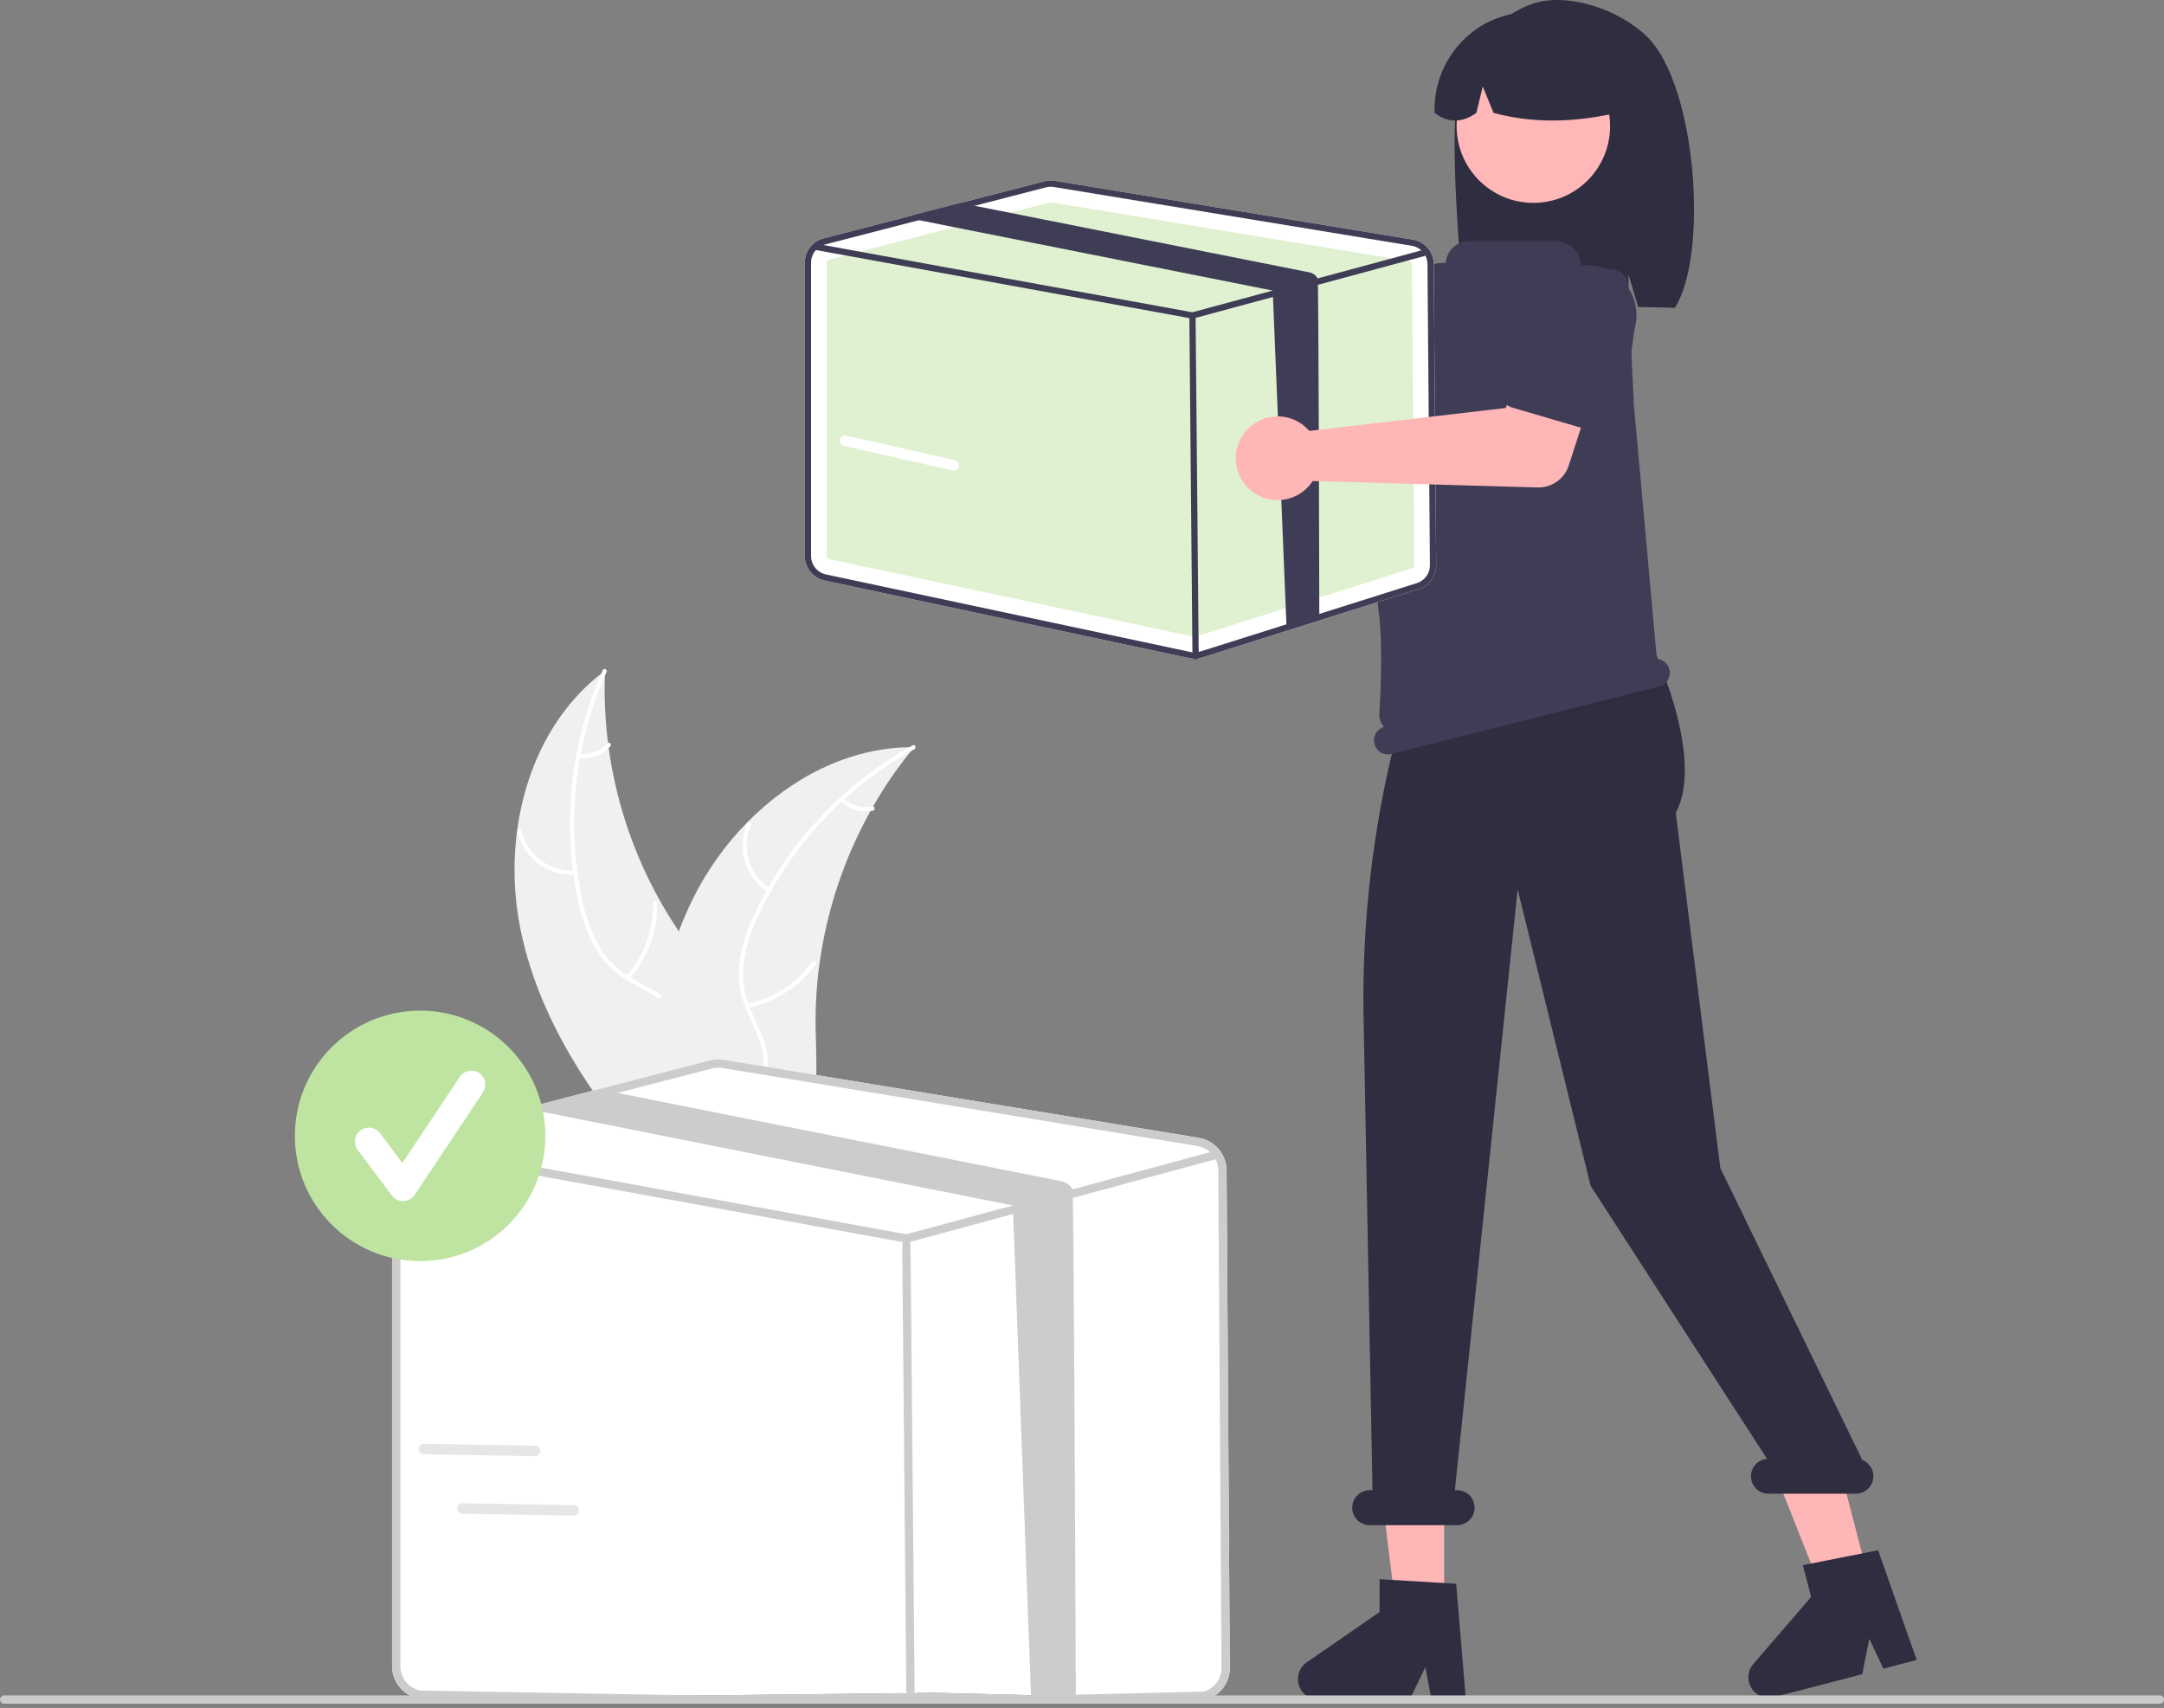 <svg width="351" height="277" viewBox="0 0 351 277" fill="none" xmlns="http://www.w3.org/2000/svg">
<rect x="0" y="0" width="351" height="277" fill="#808080" stroke="none"/>
<g clip-path="url(#clip0_1978_28652)">
<path d="M84.268 149.902C81.466 134.909 85.877 117.852 98.135 108.777C97.44 125.349 102.63 141.632 112.785 154.746C116.72 159.79 121.621 164.989 121.469 171.384C121.374 175.363 119.222 179.07 116.386 181.863C113.55 184.656 110.057 186.669 106.605 188.651L106.068 189.487C95.95 178.074 87.069 164.895 84.268 149.902Z" fill="#F0F0F0"/>
<path d="M98.363 109.007C93.213 120.533 91.825 133.389 94.398 145.749C94.904 148.419 95.828 150.993 97.136 153.376C98.486 155.656 100.421 157.533 102.741 158.812C104.88 160.048 107.211 161.065 109.013 162.799C109.922 163.701 110.63 164.785 111.091 165.979C111.552 167.173 111.755 168.452 111.687 169.73C111.601 172.92 110.373 175.889 109.072 178.75C107.628 181.927 106.077 185.204 106.171 188.776C106.182 189.209 105.51 189.201 105.498 188.769C105.335 182.555 109.828 177.564 110.829 171.601C111.296 168.818 110.928 165.878 108.972 163.721C107.261 161.835 104.858 160.785 102.681 159.552C100.4 158.337 98.45 156.583 97.003 154.441C95.578 152.133 94.556 149.598 93.981 146.947C92.591 140.999 92.146 134.869 92.66 128.782C93.209 121.832 94.942 115.027 97.786 108.662C97.962 108.268 98.538 108.616 98.363 109.007L98.363 109.007Z" fill="white"/>
<path d="M93.33 141.819C91.197 141.969 89.081 141.356 87.359 140.09C85.637 138.824 84.421 136.987 83.928 134.907C83.83 134.486 84.48 134.313 84.578 134.735C85.033 136.673 86.166 138.384 87.772 139.56C89.379 140.736 91.352 141.299 93.337 141.147C93.768 141.115 93.758 141.787 93.33 141.819Z" fill="white"/>
<path d="M101.572 158.328C104.466 155.055 106.021 150.811 105.925 146.442C105.916 146.009 106.588 146.017 106.598 146.449C106.688 150.995 105.062 155.408 102.042 158.808C101.754 159.132 101.285 158.65 101.572 158.328V158.328Z" fill="white"/>
<path d="M93.994 122.252C94.831 122.366 95.683 122.27 96.474 121.973C97.265 121.676 97.97 121.187 98.525 120.551C98.809 120.223 99.278 120.706 98.996 121.031C98.379 121.731 97.6 122.27 96.727 122.6C95.853 122.93 94.913 123.041 93.987 122.924C93.899 122.92 93.815 122.883 93.753 122.82C93.692 122.757 93.656 122.673 93.654 122.584C93.656 122.495 93.692 122.411 93.756 122.348C93.819 122.286 93.905 122.251 93.994 122.252H93.994Z" fill="white"/>
<path d="M148.269 121.18C148.097 121.39 147.926 121.599 147.756 121.814C145.466 124.642 143.41 127.65 141.608 130.811C141.465 131.053 141.323 131.301 141.187 131.546C136.926 139.207 134.124 147.593 132.924 156.276C132.449 159.732 132.239 163.219 132.293 166.707C132.369 171.523 132.834 176.74 131.358 181.17C131.209 181.634 131.032 182.088 130.827 182.53L107.133 190.079C107.071 190.069 107.01 190.065 106.947 190.055L106.015 190.4C106 190.22 105.988 190.033 105.972 189.854C105.963 189.75 105.959 189.644 105.949 189.539C105.945 189.469 105.941 189.399 105.932 189.336C105.931 189.313 105.929 189.29 105.93 189.272C105.921 189.209 105.921 189.15 105.914 189.092C105.844 188.049 105.778 187.004 105.724 185.955C105.723 185.95 105.723 185.95 105.726 185.943C105.32 177.956 105.576 169.866 107.052 162.072C107.097 161.837 107.139 161.597 107.195 161.359C107.88 157.85 108.85 154.402 110.097 151.051C110.785 149.218 111.566 147.421 112.436 145.667C114.694 141.139 117.649 136.994 121.194 133.385C128.263 126.191 137.553 121.337 147.508 121.185C147.763 121.181 148.012 121.179 148.269 121.18Z" fill="#F0F0F0"/>
<path d="M148.311 121.497C137.259 127.599 128.411 137.029 123.024 148.446C121.82 150.883 121.009 153.495 120.618 156.185C120.323 158.818 120.738 161.482 121.82 163.9C122.784 166.175 124.033 168.39 124.428 170.86C124.61 172.127 124.523 173.418 124.172 174.649C123.821 175.88 123.214 177.023 122.39 178.003C120.4 180.498 117.633 182.13 114.871 183.631C111.805 185.298 108.594 186.981 106.518 189.889C106.267 190.242 105.734 189.831 105.986 189.479C109.597 184.419 116.189 183.139 120.579 178.981C122.627 177.04 124.103 174.471 123.839 171.571C123.609 169.035 122.323 166.749 121.327 164.454C120.237 162.111 119.737 159.536 119.871 156.955C120.123 154.254 120.832 151.615 121.97 149.152C124.441 143.566 127.776 138.403 131.852 133.853C136.474 128.634 141.955 124.245 148.058 120.874C148.436 120.666 148.686 121.29 148.311 121.497Z" fill="white"/>
<path d="M124.537 144.667C122.744 143.503 121.424 141.739 120.811 139.692C120.198 137.644 120.333 135.445 121.192 133.488C121.367 133.092 121.99 133.346 121.815 133.742C121.011 135.563 120.886 137.611 121.46 139.517C122.035 141.423 123.272 143.06 124.947 144.134C125.311 144.368 124.899 144.899 124.537 144.667H124.537Z" fill="white"/>
<path d="M121.178 162.812C125.46 161.941 129.257 159.488 131.81 155.943C132.063 155.591 132.595 156.002 132.343 156.353C129.678 160.038 125.722 162.582 121.265 163.478C120.84 163.564 120.756 162.896 121.178 162.812V162.812Z" fill="white"/>
<path d="M136.849 129.44C137.449 130.035 138.188 130.472 138.998 130.711C139.808 130.95 140.665 130.984 141.492 130.81C141.915 130.72 141.999 131.387 141.578 131.477C140.664 131.665 139.717 131.626 138.822 131.364C137.926 131.102 137.108 130.624 136.439 129.973C136.371 129.917 136.327 129.837 136.315 129.749C136.304 129.662 136.326 129.573 136.378 129.501C136.433 129.431 136.513 129.385 136.601 129.374C136.689 129.362 136.779 129.386 136.849 129.44V129.44Z" fill="white"/>
<path d="M185.485 39.195C185.564 39.544 185.616 39.899 185.64 40.256L213.419 56.282L220.171 52.395L227.369 61.818L216.085 69.861C215.173 70.511 214.075 70.847 212.956 70.82C211.837 70.793 210.757 70.403 209.878 69.71L181.233 47.111C179.94 47.59 178.532 47.663 177.196 47.322C175.861 46.981 174.661 46.242 173.756 45.202C172.851 44.162 172.284 42.871 172.13 41.501C171.977 40.132 172.244 38.747 172.896 37.533C173.548 36.319 174.555 35.332 175.782 34.703C177.009 34.075 178.398 33.835 179.765 34.015C181.131 34.196 182.411 34.788 183.432 35.713C184.454 36.639 185.17 37.853 185.485 39.195V39.195Z" fill="#FFB6B6"/>
<path d="M213.802 54.513C213.89 54.104 214.066 53.719 214.316 53.384C214.567 53.049 214.886 52.772 215.254 52.572L228.079 45.584C229.787 44.295 231.936 43.736 234.056 44.029C236.175 44.323 238.092 45.445 239.385 47.15C240.679 48.854 241.244 51.002 240.956 53.122C240.668 55.243 239.551 57.162 237.849 58.46L227.57 68.903C227.277 69.201 226.923 69.432 226.532 69.581C226.141 69.729 225.723 69.792 225.306 69.765C224.888 69.737 224.482 69.62 224.114 69.421C223.746 69.223 223.425 68.947 223.173 68.613L214.323 56.879C214.071 56.545 213.894 56.161 213.804 55.753C213.714 55.344 213.714 54.921 213.802 54.513Z" fill="#3F3D56"/>
<path d="M236.712 13.886C238.557 8.005 242.753 2.611 248.556 0.623C254.36 -1.365 262.858 1.664 267.221 6.012C275.202 13.966 277.15 41.291 271.667 49.925C270.576 49.868 266.813 49.825 265.709 49.784L264.147 44.579V49.732C255.531 49.466 246.562 49.633 237.587 49.805C236.783 43.692 234.866 19.767 236.712 13.886Z" fill="#2F2E41"/>
<path d="M234.245 260.733H226.387L222.648 230.422L234.247 230.422L234.245 260.733Z" fill="#FFB6B6"/>
<path d="M303.04 255.847L295.436 257.828L284.173 229.44L295.396 226.516L303.04 255.847Z" fill="#FFB6B6"/>
<path d="M259.734 74.566L261.515 79.195L261.159 83.825L226.311 95.895L228.04 75.634L231.957 71.004L259.734 74.566Z" fill="#FFB6B6"/>
<path d="M248.71 32.905C255.584 32.905 261.157 27.332 261.157 20.458C261.157 13.584 255.584 8.012 248.71 8.012C241.836 8.012 236.264 13.584 236.264 20.458C236.264 27.332 241.836 32.905 248.71 32.905Z" fill="#FFB7B7"/>
<path d="M240.16 4.25C242.552 2.792 245.291 2.003 248.092 1.966C250.892 1.929 253.652 2.645 256.081 4.04C258.51 5.434 260.52 7.456 261.9 9.893C263.281 12.33 263.981 15.093 263.928 17.893C257.144 19.628 249.914 20.353 242.252 18.311L240.5 14.025L239.468 18.314C237.124 19.963 234.861 19.96 232.681 18.305C232.588 15.513 233.23 12.745 234.543 10.278C235.855 7.812 237.792 5.733 240.16 4.25Z" fill="#2F2E41"/>
<path d="M237.761 275.657H232.185L231.19 270.392L228.641 275.657H213.851C213.142 275.657 212.452 275.43 211.881 275.01C211.31 274.59 210.888 273.998 210.677 273.321C210.466 272.645 210.477 271.918 210.708 271.248C210.939 270.578 211.379 269.999 211.962 269.596L223.772 261.44V256.117L236.195 256.859L237.761 275.657Z" fill="#2F2E41"/>
<path d="M310.888 269.221L305.492 270.627L303.201 265.784L302.062 271.521L287.751 275.252C287.065 275.431 286.34 275.386 285.681 275.123C285.023 274.861 284.466 274.394 284.091 273.793C283.716 273.191 283.543 272.485 283.598 271.779C283.652 271.072 283.932 270.401 284.395 269.864L293.766 258.992L292.423 253.842L304.631 251.426L310.888 269.221Z" fill="#2F2E41"/>
<path d="M302.07 236.785L279.036 189.441L271.805 131.819C276.79 122.56 267.531 103.719 267.531 103.719V95.809L231.664 102.575V102.575C224.327 122.584 220.77 143.781 221.172 165.089L222.617 241.686H222.164C221.412 241.686 220.69 241.985 220.158 242.517C219.626 243.049 219.327 243.77 219.327 244.522C219.327 245.275 219.626 245.996 220.158 246.528C220.69 247.06 221.412 247.359 222.164 247.359H236.347C237.1 247.359 237.821 247.06 238.353 246.528C238.885 245.996 239.184 245.275 239.184 244.522C239.184 243.77 238.885 243.049 238.353 242.517C237.821 241.985 237.1 241.686 236.347 241.686H235.982L246.164 144.241L258.003 192.328L286.614 236.603C285.884 236.659 285.205 236.997 284.718 237.544C284.232 238.091 283.977 238.806 284.006 239.537C284.036 240.269 284.347 240.96 284.876 241.467C285.405 241.973 286.109 242.255 286.841 242.253H301.024C301.684 242.254 302.323 242.024 302.832 241.604C303.34 241.184 303.687 240.6 303.811 239.952C303.934 239.304 303.828 238.633 303.511 238.055C303.193 237.477 302.684 237.027 302.07 236.785H302.07Z" fill="#2F2E41"/>
<path d="M270.78 108.569H270.78C270.662 108.107 270.401 107.693 270.033 107.388C269.666 107.082 269.211 106.901 268.735 106.87C268.262 101.465 265.138 66.8 265.019 65.783L265.015 65.74L264.11 46.417C264.077 45.716 263.787 45.051 263.295 44.549C262.803 44.048 262.143 43.745 261.442 43.7L256.665 43.387C256.599 43.385 256.537 43.358 256.492 43.31C256.446 43.263 256.42 43.2 256.42 43.135C256.42 42.607 256.317 42.085 256.115 41.597C255.913 41.11 255.617 40.667 255.244 40.294C254.871 39.921 254.428 39.625 253.94 39.423C253.453 39.221 252.93 39.117 252.403 39.117H238.258C237.342 39.118 236.458 39.452 235.771 40.059C235.084 40.665 234.642 41.501 234.528 42.41C234.522 42.472 234.492 42.53 234.445 42.572C234.398 42.614 234.337 42.636 234.274 42.635L234.272 42.635C232.665 42.602 231.099 43.146 229.859 44.168C228.618 45.191 227.786 46.624 227.512 48.208C225.578 59.459 221.703 84.995 223.619 99.191C224.286 104.133 223.983 111.566 223.73 115.7C223.705 116.1 223.759 116.501 223.889 116.879C224.019 117.258 224.223 117.607 224.488 117.907C223.924 118.07 223.445 118.445 223.152 118.954C222.86 119.463 222.776 120.065 222.919 120.635H222.919C223.066 121.218 223.439 121.72 223.955 122.028C224.472 122.337 225.09 122.428 225.674 122.281L269.134 111.325C269.718 111.178 270.219 110.805 270.528 110.288C270.836 109.771 270.927 109.153 270.78 108.569Z" fill="#3F3D56"/>
<path d="M198.95 189.803C198.942 188.535 198.485 187.31 197.66 186.346C196.834 185.382 195.695 184.741 194.442 184.538L117.389 171.885C116.65 171.762 115.894 171.796 115.169 171.983L97.111 176.652L86.75 179.335L67.629 184.278C66.475 184.577 65.453 185.252 64.723 186.195C63.993 187.138 63.597 188.297 63.597 189.489V270.23C63.602 271.461 64.028 272.653 64.802 273.61C65.577 274.566 66.655 275.23 67.858 275.491L146.342 274.603C146.71 274.682 147.086 274.721 147.463 274.719C148.012 274.72 148.558 274.637 149.082 274.473L195.712 275.633C196.812 275.29 197.772 274.601 198.45 273.668C199.128 272.736 199.487 271.61 199.475 270.457L198.95 189.803Z" fill="white"/>
<path d="M198.95 189.803C198.942 188.535 198.485 187.31 197.66 186.346C196.834 185.382 195.695 184.741 194.442 184.538L117.389 171.885C116.65 171.762 115.894 171.796 115.169 171.983L97.111 176.652L86.75 179.335L67.629 184.278C66.475 184.577 65.453 185.252 64.723 186.195C63.993 187.138 63.597 188.297 63.597 189.489V270.23C63.602 271.461 64.028 272.653 64.802 273.61C65.577 274.566 66.655 275.23 67.858 275.491L146.342 274.603C146.71 274.682 147.086 274.721 147.463 274.719C148.012 274.72 148.558 274.637 149.082 274.473L195.712 275.633C196.812 275.29 197.772 274.601 198.45 273.668C199.128 272.736 199.487 271.61 199.475 270.457L198.95 189.803ZM195.308 274.35L148.679 275.459C148.013 275.666 147.306 275.7 146.624 275.558L68.136 274.177C67.234 273.981 66.426 273.482 65.846 272.765C65.265 272.047 64.946 271.153 64.942 270.23V189.489C64.943 188.663 65.197 187.856 65.67 187.179C66.143 186.501 66.813 185.985 67.589 185.699C67.712 185.653 67.838 185.614 67.965 185.583L88.194 180.353L100.156 177.258L115.505 173.288C115.834 173.201 116.174 173.157 116.514 173.158C116.734 173.158 116.953 173.176 117.169 173.212L194.222 185.865C194.842 185.967 195.43 186.212 195.939 186.58C196.449 186.948 196.865 187.43 197.156 187.987C197.447 188.552 197.601 189.177 197.604 189.812L198.129 270.466C198.139 271.331 197.87 272.175 197.362 272.875C196.853 273.575 196.133 274.092 195.308 274.35Z" fill="#CCCCCC"/>
<path d="M197.152 187.988C197.1 188.023 197.042 188.049 196.981 188.065L174.317 194.192L167.262 196.098L147.194 201.521C147.137 201.535 147.079 201.542 147.02 201.543C146.979 201.542 146.939 201.539 146.898 201.534L65.983 186.782L65.714 186.732C65.539 186.7 65.384 186.599 65.283 186.452C65.182 186.305 65.143 186.124 65.175 185.948C65.207 185.773 65.307 185.617 65.454 185.515C65.6 185.413 65.781 185.374 65.957 185.405L67.585 185.701L146.993 200.179L164.288 195.506L173.963 192.891L196.277 186.858L196.632 186.764C196.785 186.724 196.947 186.738 197.091 186.805C197.234 186.873 197.35 186.988 197.417 187.132C197.434 187.166 197.447 187.202 197.457 187.239C197.494 187.38 197.484 187.53 197.429 187.665C197.374 187.8 197.277 187.913 197.152 187.988Z" fill="#CCCCCC"/>
<path d="M147.696 274.876C147.327 274.876 147.027 274.579 147.023 276.478L146.351 203.144C146.347 200.503 146.646 200.199 147.017 200.195H147.023C147.392 200.195 147.693 200.492 147.696 203.131L148.369 276.466C148.372 274.568 148.074 274.872 147.702 274.876H147.696Z" fill="#CCCCCC"/>
<path d="M174.507 275.727L167.261 275.804L164.287 195.504L88.409 180.407C88.335 180.393 88.261 180.375 88.189 180.353C87.606 180.187 87.097 179.828 86.745 179.335L97.106 176.652L100.152 177.258L172.15 191.579C172.529 191.654 172.887 191.81 173.199 192.036C173.512 192.262 173.772 192.553 173.962 192.889C174.186 193.279 174.503 275.261 174.507 275.727Z" fill="#CCCCCC"/>
<path d="M232.55 42.828C232.544 41.872 232.2 40.949 231.578 40.222C230.956 39.496 230.097 39.013 229.153 38.86L171.082 29.324C170.525 29.232 169.955 29.257 169.409 29.398L155.799 32.917L147.99 34.939L133.58 38.664C132.71 38.89 131.94 39.398 131.39 40.109C130.84 40.82 130.541 41.693 130.541 42.592V90.187C130.545 91.115 130.866 92.013 131.45 92.734C132.034 93.455 132.846 93.956 133.752 94.153L192.902 106.738C193.18 106.797 193.463 106.827 193.747 106.826C194.161 106.826 194.573 106.764 194.968 106.64L230.11 95.542C230.939 95.283 231.663 94.764 232.174 94.061C232.685 93.358 232.956 92.51 232.946 91.641L232.55 42.828Z" fill="white"/>
<path d="M170.43 32.82C170.387 32.82 170.345 32.826 170.304 32.837L134.475 42.102C134.367 42.13 134.27 42.194 134.202 42.282C134.133 42.371 134.096 42.48 134.096 42.592V90.187C134.096 90.303 134.136 90.415 134.209 90.506C134.282 90.596 134.383 90.658 134.497 90.683L193.646 103.268C193.732 103.286 193.821 103.281 193.904 103.255L229.047 92.158C229.151 92.125 229.241 92.061 229.305 91.973C229.369 91.885 229.402 91.779 229.401 91.671L229.007 42.858C229.006 42.739 228.963 42.623 228.886 42.533C228.808 42.442 228.701 42.382 228.583 42.363L170.511 32.827C170.484 32.823 170.457 32.82 170.43 32.82Z" fill="#DFF1D0"/>
<path d="M232.55 42.828C232.544 41.872 232.2 40.949 231.578 40.222C230.956 39.496 230.097 39.013 229.153 38.86L171.082 29.324C170.525 29.232 169.955 29.257 169.409 29.398L155.799 32.917L147.99 34.939L133.58 38.664C132.71 38.89 131.94 39.398 131.39 40.109C130.84 40.82 130.541 41.693 130.541 42.592V90.187C130.545 91.115 130.866 92.013 131.45 92.734C132.034 93.455 132.846 93.956 133.752 94.153L192.902 106.738C193.18 106.797 193.463 106.827 193.747 106.826C194.161 106.826 194.573 106.764 194.968 106.64L230.11 95.542C230.939 95.283 231.663 94.764 232.174 94.061C232.685 93.358 232.956 92.51 232.946 91.641L232.55 42.828ZM229.806 94.575L194.663 105.673C194.162 105.829 193.629 105.855 193.115 105.747L133.962 93.162C133.282 93.014 132.673 92.638 132.236 92.098C131.798 91.557 131.558 90.883 131.555 90.187V42.592C131.556 41.969 131.747 41.361 132.104 40.85C132.46 40.34 132.965 39.95 133.55 39.735C133.642 39.701 133.737 39.671 133.833 39.648L149.079 35.706L158.094 33.374L169.662 30.382C169.91 30.316 170.166 30.283 170.423 30.284C170.588 30.284 170.753 30.297 170.916 30.325L228.988 39.861C229.455 39.937 229.898 40.122 230.282 40.399C230.665 40.677 230.979 41.04 231.198 41.459C231.418 41.885 231.534 42.356 231.536 42.835L231.932 91.648C231.939 92.299 231.736 92.936 231.353 93.463C230.97 93.991 230.428 94.38 229.806 94.575V94.575Z" fill="#3F3D56"/>
<path d="M231.199 41.459C231.16 41.485 231.116 41.504 231.071 41.516L213.99 46.134L208.672 47.571L193.549 51.657C193.505 51.668 193.461 51.674 193.417 51.674C193.386 51.674 193.356 51.672 193.325 51.668L132.344 40.55L132.141 40.512C132.008 40.488 131.891 40.412 131.815 40.301C131.739 40.19 131.71 40.053 131.734 39.921C131.758 39.789 131.834 39.672 131.944 39.595C132.054 39.518 132.191 39.488 132.323 39.512L133.55 39.735L193.396 50.647L206.431 47.124L213.723 45.154L230.54 40.607L230.807 40.536C230.922 40.506 231.045 40.517 231.153 40.567C231.261 40.618 231.348 40.705 231.399 40.813C231.412 40.839 231.422 40.866 231.429 40.894C231.457 41.001 231.449 41.113 231.408 41.215C231.367 41.317 231.293 41.402 231.199 41.459Z" fill="#3F3D56"/>
<path d="M193.924 106.943C193.791 106.943 193.662 106.891 193.567 106.796C193.472 106.702 193.418 106.575 193.417 106.441L192.91 51.172C192.909 51.037 192.961 50.908 193.055 50.812C193.15 50.716 193.278 50.661 193.413 50.66H193.417C193.551 50.66 193.679 50.713 193.774 50.807C193.869 50.901 193.923 51.029 193.924 51.163L194.431 106.432C194.433 106.566 194.38 106.696 194.286 106.792C194.192 106.887 194.063 106.942 193.929 106.943H193.924Z" fill="#3F3D56"/>
<path d="M213.992 100.221L208.674 101.658L206.433 47.126L149.247 35.747C149.191 35.737 149.136 35.724 149.082 35.707C148.642 35.582 148.259 35.311 147.993 34.939L155.802 32.918L158.097 33.374L212.359 44.168C212.644 44.224 212.914 44.342 213.15 44.512C213.385 44.682 213.581 44.902 213.724 45.155C213.894 45.449 213.988 99.87 213.992 100.221Z" fill="#3F3D56"/>
<path d="M211.606 69.13C211.878 69.362 212.131 69.616 212.363 69.888L244.218 66.168L247.316 59.02L258.715 62.285L254.461 75.473C254.117 76.539 253.437 77.464 252.523 78.11C251.609 78.756 250.509 79.088 249.39 79.056L212.919 78.019C212.167 79.175 211.081 80.074 209.806 80.598C208.531 81.121 207.127 81.244 205.78 80.95C204.433 80.655 203.208 79.958 202.267 78.951C201.326 77.943 200.715 76.673 200.513 75.309C200.312 73.945 200.531 72.553 201.14 71.316C201.75 70.08 202.721 69.058 203.925 68.388C205.129 67.717 206.509 67.428 207.881 67.561C209.254 67.694 210.553 68.241 211.606 69.13Z" fill="#FFB6B6"/>
<path d="M243.476 64.519C243.303 64.138 243.214 63.724 243.215 63.306C243.216 62.888 243.307 62.475 243.483 62.096L249.603 48.834C250.204 46.781 251.595 45.05 253.471 44.02C255.347 42.991 257.554 42.747 259.609 43.343C261.664 43.939 263.399 45.325 264.433 47.198C265.468 49.071 265.717 51.278 265.127 53.334L263.112 67.848C263.054 68.262 262.908 68.659 262.683 69.012C262.458 69.364 262.16 69.664 261.809 69.891C261.458 70.118 261.062 70.267 260.648 70.327C260.234 70.387 259.812 70.358 259.411 70.24L245.307 66.107C244.905 65.989 244.534 65.787 244.218 65.513C243.902 65.238 243.649 64.899 243.476 64.519Z" fill="#3F3D56"/>
<path d="M350.327 276.32H0.678C0.5 276.319 0.328 276.248 0.202 276.121C0.076 275.995 0.005 275.823 0.005 275.644C0.005 275.465 0.076 275.294 0.202 275.167C0.328 275.041 0.5 274.969 0.678 274.969H350.327C350.507 274.969 350.678 275.04 350.805 275.167C350.932 275.293 351.003 275.465 351.003 275.644C351.003 275.823 350.932 275.995 350.805 276.122C350.678 276.249 350.507 276.32 350.327 276.32Z" fill="#CACACA"/>
<path d="M68.146 204.54C79.367 204.54 88.463 195.444 88.463 184.223C88.463 173.003 79.367 163.906 68.146 163.906C56.925 163.906 47.829 173.003 47.829 184.223C47.829 195.444 56.925 204.54 68.146 204.54Z" fill="#BFE4A1"/>
<path d="M65.373 194.795C65.022 194.795 64.676 194.713 64.362 194.556C64.048 194.399 63.776 194.172 63.565 193.891L58.022 186.5C57.663 186.021 57.508 185.418 57.593 184.825C57.678 184.231 57.995 183.696 58.474 183.336C58.954 182.977 59.557 182.822 60.15 182.907C60.743 182.992 61.279 183.309 61.638 183.789L65.264 188.623L74.578 174.653C74.742 174.405 74.954 174.192 75.201 174.026C75.447 173.86 75.724 173.744 76.016 173.685C76.307 173.626 76.608 173.626 76.899 173.683C77.191 173.741 77.469 173.855 77.716 174.02C77.964 174.185 78.176 174.397 78.341 174.645C78.507 174.892 78.621 175.169 78.679 175.461C78.737 175.753 78.737 176.053 78.679 176.344C78.62 176.636 78.505 176.913 78.339 177.16L67.254 193.789C67.053 194.089 66.783 194.338 66.467 194.513C66.151 194.688 65.797 194.784 65.436 194.794C65.415 194.795 65.394 194.795 65.373 194.795Z" fill="white"/>
<path d="M154.655 76.306C154.592 76.306 154.529 76.299 154.467 76.285L136.88 72.314C136.66 72.264 136.468 72.129 136.348 71.938C136.228 71.747 136.188 71.517 136.238 71.297C136.287 71.077 136.422 70.885 136.613 70.765C136.803 70.644 137.034 70.604 137.254 70.653L154.842 74.625C155.046 74.671 155.226 74.791 155.347 74.961C155.469 75.132 155.523 75.341 155.5 75.549C155.477 75.757 155.378 75.949 155.222 76.089C155.066 76.229 154.864 76.306 154.655 76.306Z" fill="white"/>
<path d="M86.968 236.148C86.906 236.161 86.843 236.167 86.78 236.166L68.752 235.862C68.527 235.858 68.312 235.765 68.156 235.602C67.999 235.44 67.913 235.222 67.917 234.997C67.921 234.772 68.014 234.557 68.176 234.4C68.338 234.243 68.555 234.157 68.781 234.16L86.808 234.464C87.018 234.467 87.218 234.548 87.372 234.69C87.526 234.832 87.621 235.026 87.641 235.234C87.661 235.443 87.603 235.651 87.479 235.82C87.355 235.988 87.173 236.105 86.968 236.148Z" fill="#E6E6E6"/>
<path d="M93.207 245.793C93.146 245.805 93.082 245.811 93.019 245.81L74.992 245.507C74.766 245.503 74.552 245.409 74.395 245.247C74.238 245.085 74.153 244.867 74.156 244.642C74.16 244.416 74.253 244.202 74.415 244.045C74.577 243.888 74.794 243.801 75.02 243.805L93.048 244.108C93.257 244.112 93.457 244.192 93.611 244.335C93.765 244.477 93.861 244.671 93.88 244.879C93.9 245.087 93.843 245.296 93.718 245.464C93.594 245.633 93.412 245.75 93.207 245.793Z" fill="#E6E6E6"/>
</g>
<defs>
<clipPath id="clip0_1978_28652">
<rect width="351" height="276.479" fill="white"/>
</clipPath>
</defs>
</svg>
